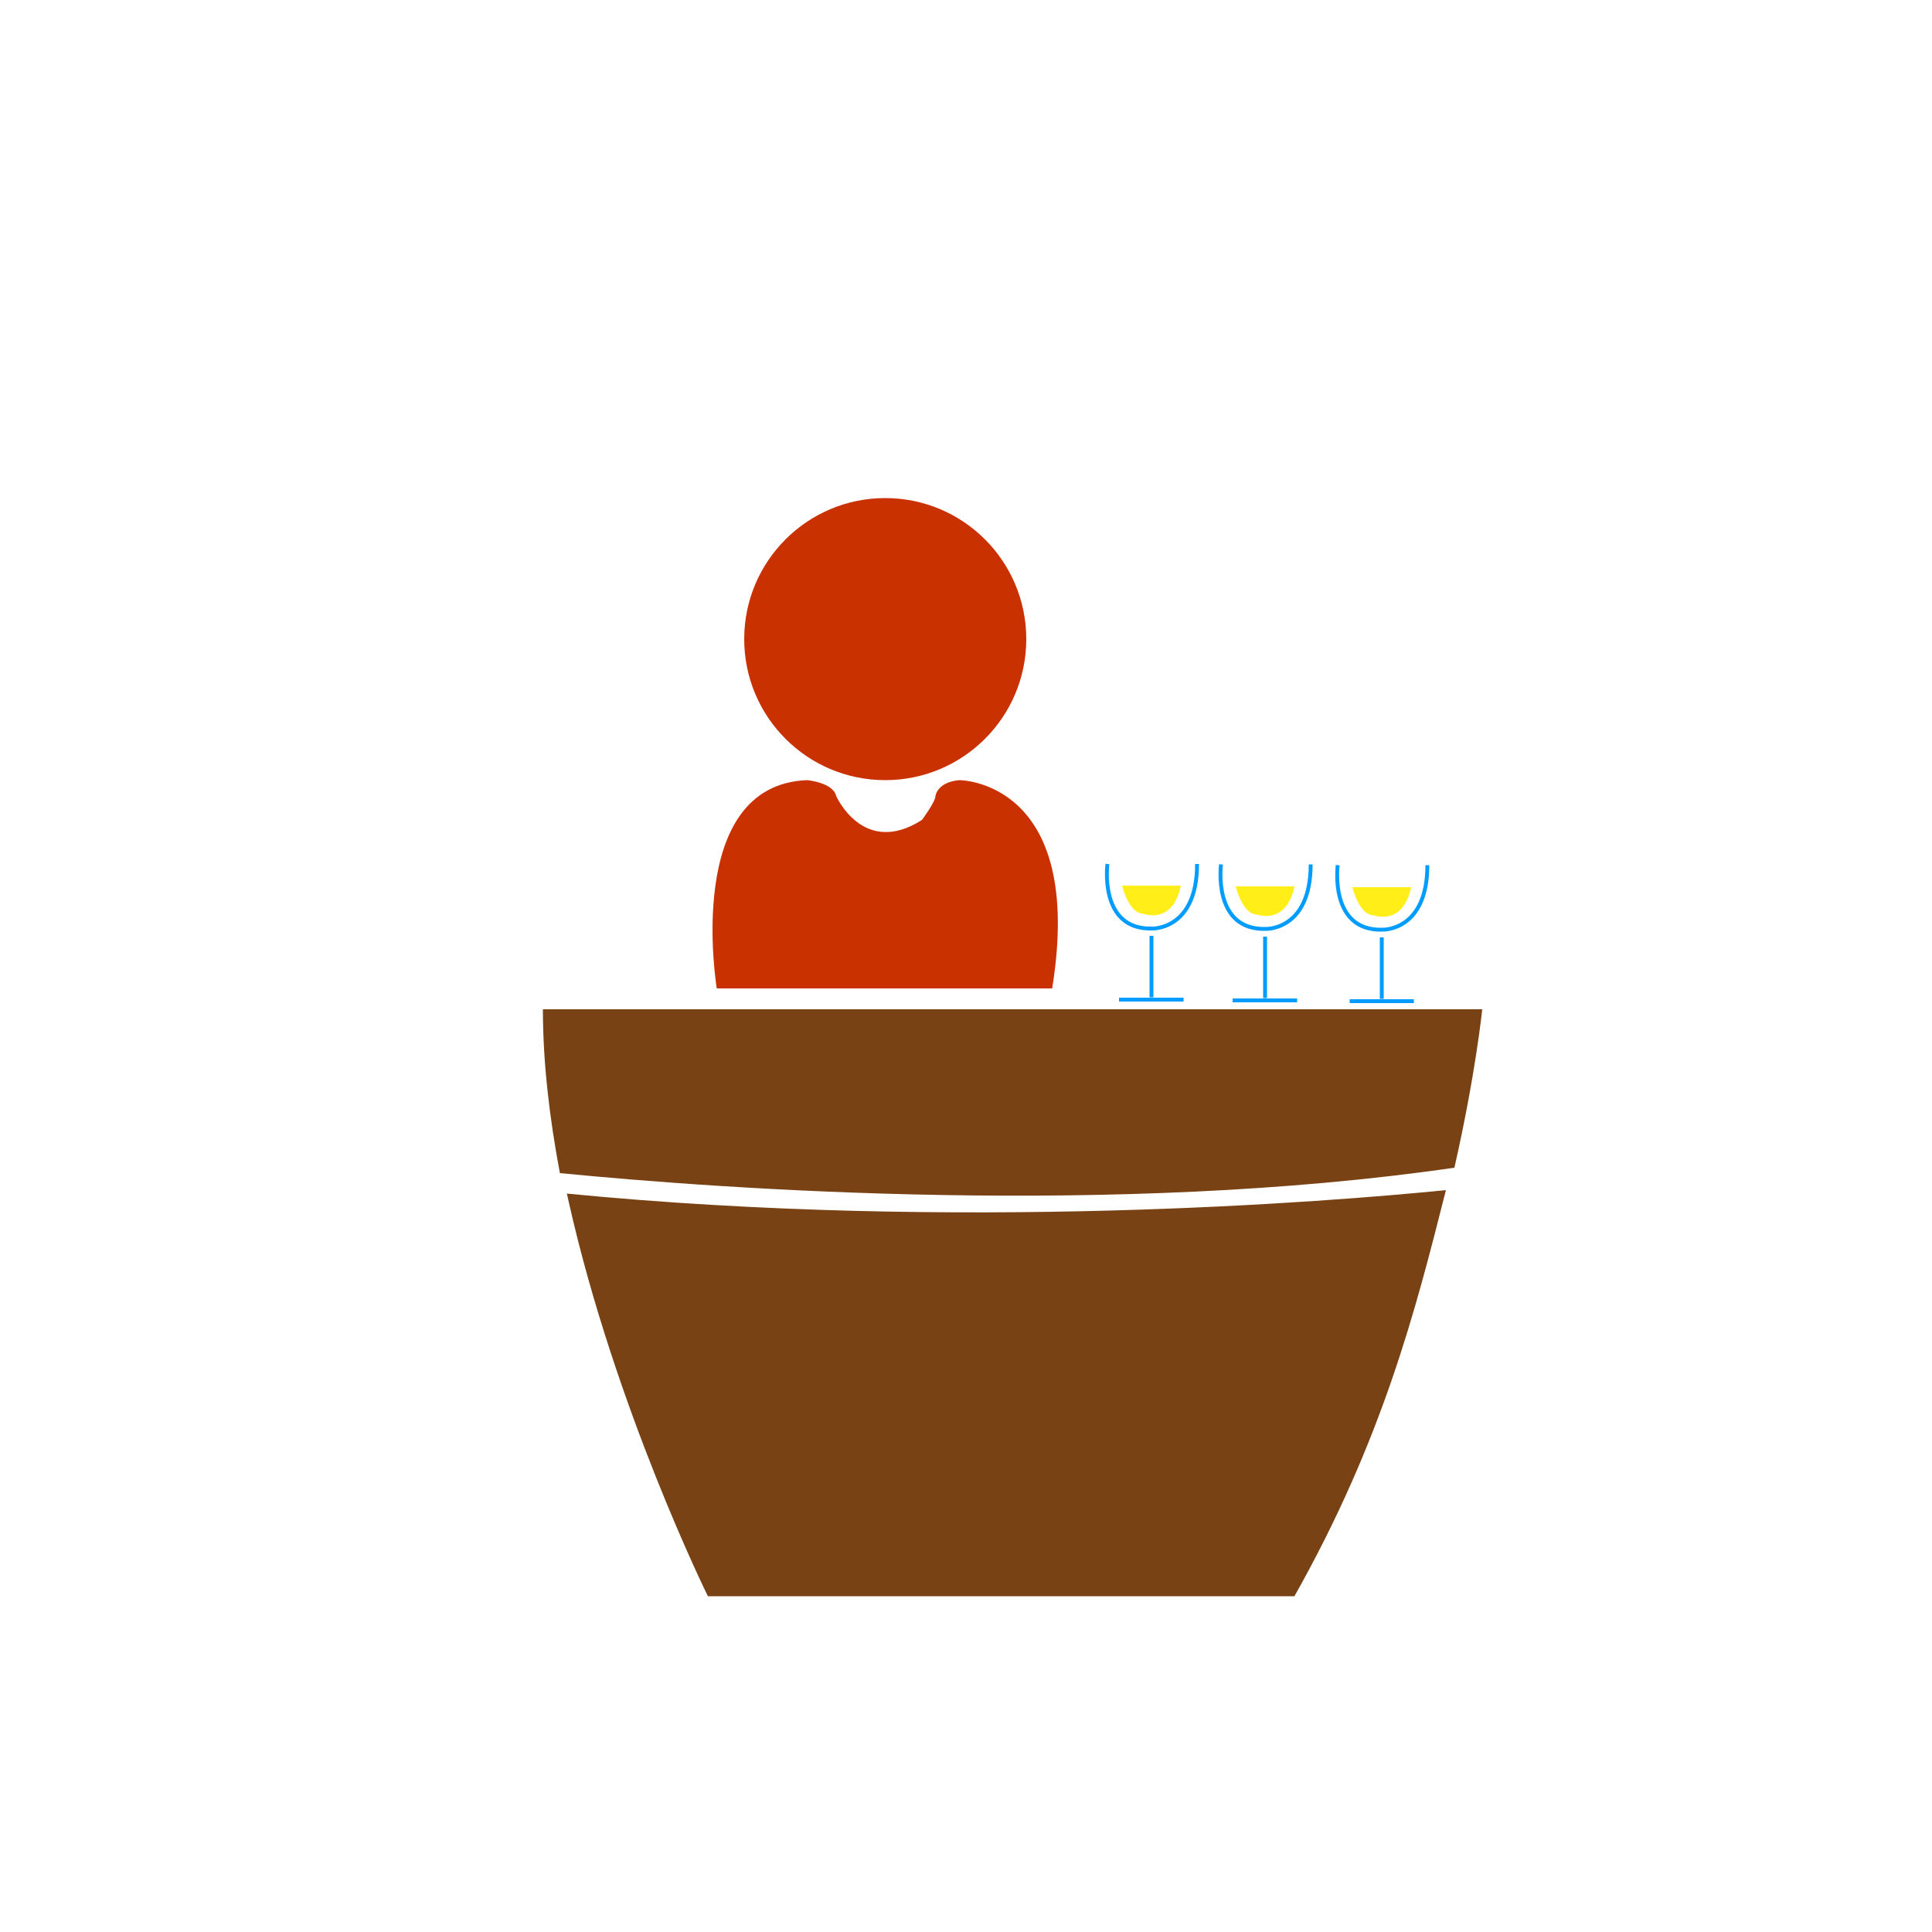 <?xml version="1.0" encoding="utf-8"?>
<!-- Generator: Adobe Illustrator 22.1.0, SVG Export Plug-In . SVG Version: 6.00 Build 0)  -->
<svg version="1.1" xmlns="http://www.w3.org/2000/svg" xmlns:xlink="http://www.w3.org/1999/xlink" x="0px" y="0px"
	 viewBox="0 0 500 500" style="enable-background:new 0 0 500 500;" xml:space="preserve">
<style type="text/css">
	.st0{display:none;}
	.st1{display:inline;fill:#F49636;}
	.st2{display:inline;}
	.st3{fill:#1D1D1B;}
	.st4{fill:none;stroke:#1D1D1B;stroke-miterlimit:10;}
	.st5{fill:#13110C;}
	.st6{fill:#FFFFFF;stroke:#13110C;stroke-miterlimit:10;}
	.st7{fill:none;stroke:#13110C;stroke-miterlimit:10;}
	.st8{fill:#FFFFFF;stroke:#13110C;stroke-width:3;stroke-miterlimit:10;}
	.st9{fill:none;}
	.st10{fill:none;stroke:#13110C;stroke-width:2;stroke-miterlimit:10;}
	.st11{fill:#13110C;stroke:#FFFFFF;stroke-width:0.25;stroke-miterlimit:10;}
	.st12{fill:#FFFFFF;stroke:#13110C;stroke-width:0.25;stroke-miterlimit:10;}
	.st13{fill:none;stroke:#FFFFFF;stroke-width:0.25;stroke-miterlimit:10;}
	.st14{fill:none;stroke:#13110C;stroke-width:0.75;stroke-miterlimit:10;}
	.st15{fill:none;stroke:#000000;stroke-miterlimit:10;}
	.st16{fill:#C93100;}
	.st17{fill:none;stroke:#009CFF;stroke-miterlimit:10;}
	.st18{fill:#FFEE17;}
	.st19{fill:#794214;}
</style>
<g id="Calque_2" class="st0">
	<rect x="-1" y="-1" class="st1" width="504" height="504"/>
</g>
<g id="Calque_1">
	<g id="Calque_3" class="st0">
		<g class="st2">
			<rect x="200" y="225.1" class="st3" width="111" height="54.8"/>
			<circle class="st3" cx="255.8" cy="54.6" r="9.6"/>
			<line class="st4" x1="262.5" y1="65.9" x2="276.2" y2="91.5"/>
			<line class="st4" x1="245.9" y1="65.9" x2="232.2" y2="91.5"/>
			<rect x="244.2" y="202.1" class="st3" width="23" height="17.8"/>
			<g>
				<path d="M169,91.5v107.9h170V91.5H169z M213.4,145.5c-5.3,0-9.6-4.3-9.6-9.6s4.3-9.6,9.6-9.6s9.6,4.3,9.6,9.6
					S218.7,145.5,213.4,145.5z M286.3,177.7h-62.8v-11h62.8V177.7z M290.2,145.5c-5.3,0-9.6-4.3-9.6-9.6s4.3-9.6,9.6-9.6
					c5.3,0,9.6,4.3,9.6,9.6C299.8,141.2,295.5,145.5,290.2,145.5z"/>
			</g>
			<path class="st3" d="M317.1,230.5c0,0,36.3-9.1,35,86h-17.5c0,0,4.4-59.7-17.5-70.7"/>
			<path class="st3" d="M334.2,322.3c0,0-17.6,6.9-12.3,35h16.6c0,0-8.6-20.6,12.7-17.5c0,0,16.6-1.7,11.9,17.5h17.1
				c0,0,8.9-35-29.1-35h-12.6"/>
			<path class="st3" d="M193.7,230.5c0,0-36.3-9.1-35,86h17.5c0,0-4.4-59.7,17.5-70.7"/>
			<path class="st3" d="M176.6,322.3c0,0,17.6,6.9,12.3,35h-16.6c0,0,8.6-20.6-12.7-17.5c0,0-16.6-1.7-11.9,17.5h-17.1
				c0,0-8.9-35,29.1-35h12.6"/>
			<polygon class="st3" points="223,312.8 290.2,312.8 256.4,341.6 			"/>
			<rect x="224.7" y="286.1" class="st3" width="64.2" height="20.4"/>
			<polyline class="st3" points="290.2,321.6 290.2,420.6 273.3,420.6 273.3,334.4 			"/>
			<polyline class="st3" points="225.9,322.6 225.9,420.6 242.9,420.6 242.9,335.3 			"/>
			<rect x="190.9" y="425.9" class="st3" width="54.3" height="28.1"/>
			<rect x="270.9" y="425.9" class="st3" width="54.3" height="28.1"/>
		</g>
	</g>
	<g id="Calque_1_1_" class="st0">
		<g class="st2">
			<path d="M273.3,406c9.6-10.2,4.8-21,4.8-21c-8.6-18-26.5-10.8-26.5-10.8c-17.3,11-9.4,25.9-9.4,25.9
				c8.8,16.4,24.3,10.2,24.3,10.2c7.2,4.5,12.1,1.1,12.1,1.1C271.1,411.5,273.3,406,273.3,406z M258.8,384.3
				c0.3-0.2,0.5-0.4,0.9-0.4s0.7,0.1,0.9,0.4s0.4,0.5,0.4,0.9c0,0.3-0.1,0.6-0.4,0.9s-0.5,0.4-0.9,0.4c-0.3,0-0.6-0.1-0.9-0.4
				c-0.3-0.2-0.4-0.5-0.4-0.9S258.6,384.6,258.8,384.3z M262.6,399.7l-0.1,0.1c-0.9-0.1-1.8-0.1-2.7-0.1c-0.9,0-1.8,0-2.7,0.1
				l-0.1-0.1v-0.5l0.1-0.1c0.7,0,1.1-0.1,1.2-0.1s0.2-0.1,0.2-0.1c0.1-0.1,0.1-0.2,0.1-0.3c0-0.1,0.1-0.6,0.1-1.5
				c0-0.8,0.1-1.4,0.1-1.9V393c0-0.3,0-0.7,0-1.2s-0.1-0.8-0.1-1c0-0.1-0.1-0.2-0.2-0.3c-0.1-0.1-0.3-0.1-0.6-0.1H257l-0.1-0.1v-0.5
				l0.1-0.1c1.4-0.2,2.6-0.5,3.6-0.8l0.2,0.1c-0.1,1-0.1,2.2-0.1,3.7v2.5c0,0.2,0,0.7,0,1.6s0.1,1.4,0.1,1.6s0.1,0.3,0.2,0.3
				c0.1,0.1,0.1,0.1,0.2,0.1s0.5,0.1,1.2,0.1l0.1,0.1L262.6,399.7L262.6,399.7z"/>
		</g>
		<g class="st2">
			<path class="st5" d="M536,365.8c0,0-0.5-0.8-3.9-1.1l-63.4-3.5c0,0-1.8-0.5-1.9,0.9c0,0-2.4-0.6-3,0.8c0,0-5.7,9.3-5.2,18.2
				c0,0-0.6,2.4,2.2,2.8l2.6,0.3l0.1,1.4h0.6h0.4l-0.1,1.5l1.6,0.3c0,0,3.6-11.1,5.2-11.7c0,0,1.6-0.7,2.6-0.7l36.4,2.8l-0.2,0.8
				l2.9,0.5c0,0-1.9,1.9-1.8,3.1c0,0-1.8,6.7-2.2,7.8l4,0.3l1.2,0.2l0.1,2h4.4l1.2-0.7l-0.1-2.2l9.7,0.4c0,0,1.9,0.2,2.8-2.6
				c0.9-2.8,4.2-4.1,4.2-4.1v-14.1C536.5,369.3,536.7,366.3,536,365.8z"/>
			<polygon class="st6" points="472.3,372.7 472.3,374.7 520,378.2 520.4,376.2 			"/>
			<polygon class="st6" points="472.3,370.2 472.3,372.2 520,375.7 520.4,373.7 			"/>
			<path class="st5" d="M524,361.5c0,0-1.2-0.4-1.2,2.3h2.3C525,363.8,525.6,361.2,524,361.5z"/>
			<path class="st7" d="M472.9,375.2c0,0-2.9-1.9-6.9,12.3c0,0-6.8,6.4-13.3,8.2l45.6,5.8c0,0,8.1-4.7,8.1-5.9c0,0,2.6-3.5,2.9-6.6
				s2.2-10.7,4.2-11.2L472.9,375.2z"/>
			<path class="st8" d="M511.4,369.5l6.1,0.3l-0.9,7c0,0-0.6,0.4-0.6,2.1l-2.6,0.9l-3.9-0.7C509.5,379.2,509,371.4,511.4,369.5z"/>
		</g>
		<g class="st2">
			<path class="st9" d="M501,282.8c0,0,2.2,0.3,1.8,3c0,0,5.8-0.5,6.5,0l3.5-1.5c0,0,1.1-6.7-2.8-7.3
				C509.9,277,502.4,279.7,501,282.8z"/>
			<path class="st9" d="M521,294.8c-12.2-7.5-18.8-4.7-18.8-4.7c-1.9,4.4-6.4,5.5-6.4,5.5c1.2,0.8,0,3.8,0,3.8l5.1,0.7
				c6.6,1.1,5.9,12.4,5.9,12.4c0.7,0.1,5.9-5.5,5.9-5.5c1.9-5.5,5.7-5.3,5.7-5.3C524.7,295.8,521,294.8,521,294.8z"/>
			<path class="st5" d="M523.2,298.5c0,0,2.6-6.5-1.6-8.5l-4.3-4.5c0,0,1.6-8.5-7.3-8.5c3.9,0.6,2.8,7.3,2.8,7.3l-3.5,1.5
				c-0.7-0.5-6.5,0-6.5,0c0.4-2.7-1.8-3-1.8-3c1.4-3.1,8.9-5.8,8.9-5.8s-5.5-3.1-14.1,4.2c0,0-9.5,2.3-8.1,11.6l-4.5,0.4l0.1,1.9
				l-3-1.1c0,0-0.7-0.8-2.8,0l-8.8,3.8c0,0-0.1,0.6-0.1,1.8l4.7-1.8l5.7,2.9c0,0,1.3-0.7,2.2,0l5.1,2.9v1.2l8.5,4.3
				c0,0,4.3,2.7,3.3,8.8v6.8c0,0-1.1,3-4.3,3c1.3,0.2,2.7-0.1,3.9-1.4l2.2-2.3v-1.8c0,0,2.6,1.1,4.3-0.3c0,0,3.5-2.7,3.9-6.5
				l1.8-1.1l2.2-0.7c0,0,0.8,2.3,3.1,1.4c0,0,6.2-4.2,6.5-8.2c0,0,0.9-2.3-0.9-4.1C520.6,302.7,523,300.5,523.2,298.5z M495.1,292.7
				c-4.2,1-5.2-1.8-5.2-1.8c-1-3.4,1.7-5.5,1.7-5.5c2.1-2.6,5.1-1.5,5.1-1.5c2,0.2,2.9,1.6,2.9,1.6
				C500.3,291.2,495.1,292.7,495.1,292.7z M518.6,301.7c0,0-3.8-0.3-5.7,5.3c0,0-5.3,5.7-5.9,5.5c0,0,0.7-11.4-5.9-12.4l-5.1-0.7
				c0,0,1.2-3,0-3.8c0,0,4.5-1.1,6.4-5.5c0,0,6.6-2.8,18.8,4.7C521,294.8,524.7,295.8,518.6,301.7z"/>
			<path class="st5" d="M469.7,309.4c-0.4-1.7-0.7-3.8-0.9-5.9C468.8,305,469,307.2,469.7,309.4z"/>
			<path class="st5" d="M468.9,301.9c-0.1-0.9-0.1-1.7-0.1-2.3l0,0c-0.1,1.2,0,2.6,0.1,3.9C468.8,302.5,468.9,301.9,468.9,301.9z"/>
			<path class="st5" d="M472.4,313.4c-1.3-1-2.1-2.4-2.6-4c0.5,2.2,0.9,3.8,0.9,3.8l17.4,12.2c2.4,1.7,4.2,2.3,5.7,2.3
				c-1.9-0.2-3.5-1.4-3.5-1.4L472.4,313.4z"/>
			<path class="st5" d="M494.5,323.1v-5.6c0.9-5-2.7-7.3-2.7-7.3l-7.1-3.5v-1l-4.3-2.3c-0.8-0.5-1.9,0-1.9,0l-4.8-2.3l-3.9,1.5
				c0,0.5,0,1.1,0.1,1.9c0,0,0,0.5,0,1.3c0.2,1.7,0.5,3.4,0.8,4.8c0.4,1.3,1.1,2.5,2.2,3.3l15,10.5c0,0,1.3,0.9,3,1.1
				C493.5,325.6,494.5,323.1,494.5,323.1z"/>
		</g>
		<g class="st2">
			<path class="st10" d="M580.9,386.1c0,0,18.7,3,19.3,4.9c0,0,1.3,1.3,1.1,2.9v42l29.7,3.6l18.2-4.3v-52.6l-27.4-8l-39.5,4.1
				L580.9,386.1z"/>
			<polygon class="st5" points="607.1,424.5 587.5,425.9 631.7,428.1 640.4,425.5 			"/>
			<path class="st7" d="M582.3,409.9"/>
			<g>
				<polygon class="st7" points="607.1,418.5 611.2,426.3 618.9,426.3 627.5,425.2 629,418.5 622.6,405.7 610.3,406.3 605.9,413.9 
									"/>
				<g>
					<polyline class="st7" points="607.1,418.5 612.5,412.7 614.3,406.1 					"/>
					<polyline class="st7" points="612.5,412.7 619.8,418.5 618.9,426.3 					"/>
					<line class="st7" x1="619.8" y1="418.5" x2="626.5" y2="413.6"/>
				</g>
			</g>
			<g>
				<path class="st5" d="M650.9,438.8l-0.6-54.3c0.1-5.7-2.4-5.3-2.4-5.3l-11.2-8.1c-4.5-3.6-5.1-1.9-5.1-1.9l-49.7,6.4
					c-8.1,0.1-5.9,5.3-5.9,5.3l-0.3,61.2l2,0.1l-0.1,6.4l54.8,5l17.2-8.5l-0.1-6.2h1.4V438.8z M618.9,435.1l-32-0.6
					c-5.2,0-4-4.1-4-4.1v-42.7c-0.4-4.2,3.3-3.4,3.3-3.4l31.9-3.5c4.6-0.6,4.1,2.9,4.1,2.9v47.8C622.3,436,618.9,435.1,618.9,435.1z
					 M634.4,438l-0.4-52.7c0,0-1.1-5,2.4-3.6l9.9,5.3c0,0,1.7-0.1,1.5,3.5v43.1L634.4,438z"/>
			</g>
			<polygon class="st5" points="596.9,427.2 596.9,430.2 599.5,430.2 599.5,432.5 602,435.2 625,435.2 632.8,428.6 			"/>
			<polygon class="st5" points="610.8,384.8 610.8,389.8 617.3,389.2 617.3,383.4 610.8,384.1 			"/>
			<polygon class="st5" points="611.4,391.3 611.4,393.4 614,392.9 617.3,393.9 617.3,391.3 614,390.4 			"/>
			<polygon class="st5" points="612.8,393.3 614.2,395.8 615.7,393.3 			"/>
			<rect x="612.4" y="388.3" class="st5" width="3.1" height="3.1"/>
			<polygon class="st5" points="608.6,381.1 612.5,383.8 614.8,383.8 610.8,380.9 			"/>
		</g>
		<g class="st2">
			<g>
				<path class="st5" d="M474.3,485.9L410.8,408c0,0-7.7-3.4-9.5-2.9s-5.9,4.3-8.3,7l51.6,85.3l1.4-1.1l5.4,6.3
					c0,0,11.9-2.9,13.5-6.3c0,0,7.2-1.8,9.5-3.8C474.3,492.5,479.7,490.7,474.3,485.9z M454,487.7l-54-76.3l-1.5-2.9v-1.6l58,79.3
					L454,487.7z M466,482.2l-60.3-75.3l62,75.3H466z"/>
			</g>
			<path class="st11" d="M402.3,412.1l-7.5,7.9l9.2,14.9l2.3,2.1l8-8.5L402.3,412.1z M398.4,423.8l4.8-5l2.4,2.7l-5.6,5.1
				L398.4,423.8z M403.7,429.8l-1.6-3.1c1.9-1.9,2.5-2.1,2.5-2.1l2.4,1C408.4,429.6,403.7,429.8,403.7,429.8z"/>
			<polygon class="st12" points="403.3,418.8 398.4,423.8 400.1,426.6 405.7,421.5 			"/>
			<path class="st12" d="M407,425.6l-2.4-1c0,0-0.6,0.1-2.5,2.1l1.6,3.1C403.7,429.8,408.4,429.6,407,425.6z"/>
			<path class="st13" d="M440.1,490c0,0,10.8-9.5,11.2-11c0,0,5.7-2.4,6.9-6.7"/>
			<path class="st13" d="M438.2,487c0,0,10.5-9.3,10.9-10.8c0,0,5.9-1.8,7-6"/>
			<path class="st13" d="M440.9,486.9c0,0,8.9-8,9.3-9.5c0,0,5.8-1.3,7-5.5"/>
			<path class="st13" d="M436.8,484.6c0,0,10.2-9.3,10.6-10.8c0,0,5.9-1.9,7-6.1"/>
			<path class="st13" d="M440.9,486.9c0,0,8.9-8,9.3-9.5c0,0,6-1.6,7.1-5.9"/>
			<path class="st13" d="M437.5,485.8c0,0,10.6-9.4,11-10.8c0,0,5.6-1.7,6.7-6"/>
			<path class="st13" d="M439.2,488.6c-0.2-0.2,10.5-9.7,10.9-11.2c0,0,6-1.9,7.2-6.1"/>
			<path class="st13" d="M436.1,482.9c0,0,9.8-8.9,10.2-10.4c0,0,5.9-1.5,7.1-5.7"/>
			<path class="st13" d="M434,479.9c0,0,9.8-8.9,10.1-10.3c0,0,6.2-1.3,7.4-5.5"/>
			<path class="st13" d="M432.2,477c0,0,9.8-8.3,10.1-9.8c0,0,6-1,7.1-5.2"/>
			<path class="st13" d="M433.3,478.4c0,0,9.8-8.5,10.2-10c0,0,5.7-1.1,6.8-5.3"/>
			<path class="st13" d="M435,481.2c0,0,9.7-8.8,10.1-10.3c0,0,6-1.3,7.2-5.5"/>
			<path class="st13" d="M431.5,475.8c0,0,9.5-8.6,9.9-10.1c0,0,5.7-0.8,6.9-5.1"/>
			<path class="st13" d="M429.7,472.6c0,0,9.3-8.3,9.6-9.8c0,0,5.9-0.6,7.1-4.8"/>
			<path class="st13" d="M428.2,469.9c0,0,8.9-8,9.3-9.5c0,0,5.9-0.6,7.1-4.8"/>
			<path class="st13" d="M429.1,471.3c0,0,9.2-8.2,9.5-9.7c0,0,5.8-0.6,7-4.8"/>
			<path class="st13" d="M430.5,474.1c0,0,9.4-8.5,9.8-10c0,0,5.8-0.6,6.9-4.8"/>
			<path class="st13" d="M427.1,468.4c0,0,9.5-8.2,9.8-9.5c0,0,5.7-0.4,6.8-4.1"/>
			<path class="st13" d="M425.3,465.6c0,0,9.3-8,9.6-9.3c0,0,5.8-0.1,6.9-3.8"/>
			<path class="st13" d="M427.3,465.8c0,0,8.3-7,8.6-8.3c0,0,5.8-0.3,6.9-4"/>
			<path class="st13" d="M423.9,463.3c0,0,9-7.7,9.4-9.1c0,0,5.5-0.5,6.6-4.2"/>
			<path class="st13" d="M427.3,465.8c0,0,8.3-7,8.6-8.3c0,0,5.7,0,6.8-3.7"/>
			<path class="st13" d="M424.7,464.6c0,0,9.3-8,9.7-9.4c0,0,5.4-0.5,6.5-4.2"/>
			<path class="st13" d="M426.1,466.9c0,0,9.4-8.1,9.8-9.4c0,0,5.8-0.3,6.9-4"/>
			<path class="st13" d="M423.1,462c0,0,8.9-7.6,9.2-8.9c0,0,5.5-0.5,6.6-4.2"/>
			<path class="st13" d="M421.4,459.1c0,0,8.5-7.3,8.9-8.6c0,0,5.7-0.5,6.7-4.2"/>
			<path class="st13" d="M420,456.8c0,0,8.3-7,8.6-8.3c0,0,5.3-0.5,6.4-4.2"/>
			<path class="st13" d="M421.1,457.8c-0.9,0.7,8.2-6.9,8.6-8.3c0,0,5.3-0.5,6.4-4.2"/>
			<path class="st13" d="M422.3,460.3c0,0,8.6-7.3,8.9-8.6c0,0,5.7-0.4,6.8-4.1"/>
			<path class="st13" d="M419.1,455.5c0,0,8.3-7,8.6-8.3c0,0,5.2,0,6.3-3.7"/>
			<path class="st13" d="M417.6,452.8c0,0,7.8-7.3,8.1-8.6c0,0,5.7,0.2,6.7-3.5"/>
			<path class="st13" d="M416.3,450.4c0,0,7.5-7,7.8-8.3c0,0,5.2-0.1,6.2-3.8"/>
			<path class="st13" d="M417,451.8c0,0,7.8-7.4,8.1-8.7c0,0,5.2,0.1,6.2-3.6"/>
			<path class="st13" d="M418.6,454.2c0,0,7.8-7.4,8.1-8.7c0,0,5.6,0.1,6.6-3.6"/>
			<path class="st13" d="M415.2,449.7c0,0,7.8-7.6,8.1-9.1c0,0,5,0.8,6-3.3"/>
			<path class="st13" d="M413.6,446.7c0,0,7.6-7.4,7.9-8.9c0,0,4.7,0.5,5.7-3.5"/>
			<path class="st13" d="M414.3,448.2c0,0,7.8-7.6,8.1-9.1c0,0,5.2,0.8,6.3-3.3"/>
			<path class="st13" d="M412.2,444.2c0,0,7.4-7.2,7.7-8.7c0,0,4.4,0.2,5.4-3.8"/>
			<path class="st13" d="M414.3,448.2c0,0,7.8-7.6,8.1-9.1c0,0,5.2,0.8,6.3-3.3"/>
			<path class="st13" d="M413.1,445.4c0,0,7.5-7.3,7.8-8.7c0,0,4.4,0.3,5.5-3.8"/>
			<path class="st13" d="M414.3,448.2c0,0,7.8-7.6,8.1-9.1c0,0,5.2,0.8,6.3-3.3"/>
			<path class="st13" d="M411.5,442.7c0,0,7.1-7,7.4-8.4c0,0,4.5,0,5.5-4.1"/>
			<path class="st13" d="M409.7,439.8c0,0,7-6.8,7.3-8.3c0,0,4-0.2,5-4.2"/>
			<path class="st13" d="M409.1,438.7c0,0,7.1-6.9,7.4-8.4c0,0,3.5-0.5,4.5-4.6"/>
			<path class="st13" d="M410.5,441.1c0,0,7.1-6.9,7.4-8.3c0,0,4.1-0.1,5.1-4.2"/>
			<path class="st13" d="M395.8,417.1c0,0,5.5-4.9,5.8-5.8c0,0,2.5-0.3,3.2-2.9"/>
			<path class="st13" d="M395.2,416.2c0,0,5.5-4.9,5.8-5.8c0,0,2.5-0.3,3.2-2.9"/>
			<path class="st13" d="M393.9,414.4c0,0,5.5-4.9,5.8-5.8c0,0,2.5-0.3,3.2-2.9"/>
			<path class="st13" d="M394.5,415.2c0,0,5.5-4.9,5.8-5.8c0,0,2.5-0.3,3.2-2.9"/>
		</g>
		<g class="st2">
			<path class="st14" d="M452.9,629.4l-4.2-1.2v-50.6c0,0-0.9-3.3,2.1-4l6.1-0.7l38.7,3.7l-1.2,49.9L452.9,629.4z"/>
			<polygon class="st5" points="454.3,613.4 458.7,628.5 522.1,640.7 522.1,617.7 454.3,612.3 			"/>
			<polygon class="st5" points="467.4,578.9 467.4,583.1 523.1,578.9 523.1,573.2 			"/>
			<polygon class="st5" points="460.6,591 460.6,596.1 523.1,596.1 523.1,586.7 			"/>
			<polygon class="st7" points="470.3,555.2 463.3,570.6 518.8,561.1 526.2,540 			"/>
			<path class="st4" d="M523.7,643.9l18.7,3.3l27.9-17.6v-60.3l-24.9-8.7l-20.6,1.4c0,0-2.6,0.9-1.9,7.3v3.9L523.7,643.9z"/>
			<g>
				<path class="st5" d="M501.5,607c0,0,0-0.3-0.6-0.3c0,0-0.6,0.2-0.6,0.8c0,0-0.1,0.9,0.6,1c0,0,0.7,0.1,0.8-0.6
					C501.7,608,501.9,607.3,501.5,607z"/>
				<path class="st5" d="M454.5,598.9v12l67.7,5.6v-17.1L454.5,598.9z M492.3,610.3c-1,1.4-2.3,0.8-2.3,0.8l-0.3-0.2
					c-1.1-0.7-1-3.8-1-3.8c0-1.8,2-2.2,2-2.2C493.8,605.4,492.3,610.3,492.3,610.3z M497.2,606.6h-0.8v1.5c-0.1,0.7,0.3,0.5,0.3,0.5
					v0.8c-1.3,0.2-1.1-0.8-1.1-0.8v-1.9v-0.2l-0.3-0.1v-0.9h0.7l0.1-1.1h0.7v1.1h0.5v1.1H497.2z M499.2,606.8
					c-0.7-0.1-0.6,0.2-0.6,0.2l-0.1,2.5h-0.9l0.2-3.7h0.6c0.3-0.2,0.8,0,0.8,0V606.8z M502.6,608.5c-0.3,1.5-1.8,1.2-1.8,1.2
					c-1.4-0.2-1.2-2.2-1.2-2.2c0-1.4,1.2-1.8,1.2-1.8c1.2,0,1.3,0.5,1.3,0.5C502.9,606.8,502.6,608.5,502.6,608.5z M504.9,606.9
					h-0.8v1.5c-0.1,0.7,0.3,0.5,0.3,0.5v0.8c-1.3,0.2-1.1-0.8-1.1-0.8V607v-0.2l-0.3-0.1v-0.9h0.7l0.1-1.1h0.7v1.1h0.5v1.1H504.9z
					 M508.1,608.3h-1.6h-0.2v-0.7h1c0-0.5-0.5-0.4-0.5-0.4s-1.2-0.2-1.1,0.7c0,0.9,0.9,1,0.9,1l1.2-0.2c0,0,0.2,0.2,0.2,0.6
					c0,0.6-1.6,0.6-1.6,0.6c-1.4-0.2-1.4-1.7-1.4-1.7c-0.2-1.4,0.5-1.8,0.5-1.8c0.6-0.7,1.9-0.2,1.9-0.2
					C508.3,606.5,508.1,608.3,508.1,608.3z M509.9,610.1c0,0-1.4-0.4-1.4-2.1c0,0,0-1.7,1.2-1.8c0,0,1.4-0.5,1.7,0.8l-0.7,0.8
					c0,0-0.4-0.7-0.9-0.1c0,0-0.3,0.7,0,1.1c0,0,0.3,0.5,1.1,0.2l0.7,1C511.6,609.9,510.6,610.6,509.9,610.1z"/>
			</g>
			<line class="st7" x1="526" y1="540" x2="545.3" y2="560.5"/>
			<line class="st7" x1="485.6" y1="566.8" x2="495.6" y2="576.6"/>
		</g>
		<g class="st2">
			<path class="st4" d="M293.3,459.8c0,0,8.7,14.8,34.1,2.7c0,0,9.8-3,12.7-17.3c0,0,11.9,38.9,8.6,49.2c0,0-8.2,14.4-11.9,15.3
				s-16.8,0.8-24.4-6.1C312.4,503.7,302.6,484.9,293.3,459.8z"/>
			<g>
				<path d="M295.2,467.7c-28,3-31.3-13.9-31.3-13.9c0.5,26.7,3.5,47.8,3.5,47.8c4.9,9.1,17.2,13.5,21,13.9s16.3-10.5,16.3-10.5
					c6.5-8.6,8.2-49.3,8.2-49.3C305.5,468.1,295.2,467.7,295.2,467.7z M274.1,483.8l5.5-3.6l4.1,4
					C283.6,484.2,279.4,482.2,274.1,483.8z M287.8,505.1c-7.8-0.5-10-6.1-10-6.1c2.3,3.1,10.6,3.3,10.6,3.3c7.2-0.5,8.9-1.7,9.3-2.3
					c0-0.1,0.1-0.2,0.1-0.3c0,0,0,0.1-0.1,0.3C296.1,505.1,287.8,505.1,287.8,505.1z M292.7,484.3l5.5-3.6l4.1,4
					C302.2,484.7,298,482.7,292.7,484.3z"/>
				<path d="M320.6,500.3c0,0.1-0.1,0.2-0.1,0.3C320.6,500.4,320.6,500.3,320.6,500.3z"/>
			</g>
			<path d="M321.7,499.8c0,0,0.7-6,8.2-8.4c0,0,8.3-2.2,11,2.8c0,0-0.2-1.9-9.7-0.2C331.2,493.9,323.1,496.2,321.7,499.8z"/>
			<path d="M311.4,481.6l6.4,1.5l2.5-5.1C320.3,478,317,481.3,311.4,481.6z"/>
			<path d="M328.8,474.9l6.4,1.5l2.5-5.1C337.7,471.3,334.3,474.6,328.8,474.9z"/>
		</g>
		<g class="st2">
			<path class="st15" d="M336.7,601.1l23.8-0.1v4h-3.2l0.3,24.7l22.1,33c0,0,4,5,0.5,6h-60.7c0,0-2.8-1.8-0.8-4.7
				c1.7-2.4,22-34.7,22-34.7v-24.5l-3.9-0.2L336.7,601.1z"/>
			<polyline points="322.3,664.3 336.5,642.3 362.5,642.3 377.7,665.2 322.3,665.2 			"/>
		</g>
		<g class="st2">
			<path d="M376.3,376.5c81.3-86.4,40.5-177.2,40.5-177.2c-72.5-152.3-224-91.2-224-91.2C47,201,113.2,326.5,113.2,326.5
				c74.4,138.2,204.9,85.9,204.9,85.9c61.1,38.3,102.2,9.6,102.2,9.6C358.3,423.4,376.3,376.5,376.3,376.5z M267.2,340.8
				c-2.6,2.6-5.7,3.9-9.4,3.9c-3.6,0-6.8-1.3-9.4-3.9c-2.6-2.6-3.9-5.7-3.9-9.3c0-3.8,1.3-6.9,4-9.5s5.8-3.8,9.3-3.8
				c3.7,0,6.8,1.3,9.4,3.9s3.9,5.7,3.9,9.4C271.1,335.1,269.8,338.2,267.2,340.8z M300.1,232.8c-1.5,4.1-3.7,8-6.7,11.9
				c-2.9,3.9-8.5,9.5-16.8,16.9c-5.3,4.7-9.3,8.5-12,11.4c-2.8,3-4.9,5.8-6.3,8.6c-1.4,2.8-2.1,5.3-2.1,7.6c0,3.8,1.5,7.4,4.4,10.7
				l-0.2,1.6l-2.9,2.2h-1.8c-6.1-4.7-9.1-10.2-9.1-16.7c0-4.4,1.1-8.5,3.2-12.4c2.1-3.9,7-10,14.4-18.4c5.9-6.6,10.3-12.3,13.1-17.1
				c2.8-4.8,4.2-9.6,4.2-14.3c0-7.3-2.7-13.4-8.1-18.3c-5.4-4.8-12-7.3-19.8-7.3c-4.4,0-9.1,1-14.2,3c-2.1,2-3.9,4.8-5.6,8.3
				l-4.2,8.4l-1.3,0.9l-4.9-0.6l-0.7-1.6l8.5-25.8c8.7-5.6,18.1-8.4,28.3-8.4c7.8,0,15,1.4,21.6,4.3c6.6,2.8,11.7,7.1,15.4,12.7
				c3.7,5.6,5.6,12,5.6,19C302.3,224.3,301.6,228.7,300.1,232.8z"/>
		</g>
		<g class="st2">
			<path d="M335,156h-46.7h-86.6v0.9h-50.4V156H126v177.7h259.3V156H335z M259.4,316.3c-33.4,0-60.4-27.1-60.4-60.4
				s27.1-60.4,60.4-60.4c33.4,0,60.4,27.1,60.4,60.4S292.8,316.3,259.4,316.3z"/>
			<path d="M259.4,202.6c-29.4,0-53.2,23.8-53.2,53.2S230,309,259.4,309s53.2-23.8,53.2-53.2S288.8,202.6,259.4,202.6z M259.4,296.1
				c-19.8,0-35.9-16.1-35.9-35.9s16.1-35.9,35.9-35.9s35.9,16.1,35.9,35.9S279.3,296.1,259.4,296.1z"/>
			<g>
				<path d="M267.9,116v28.9h85.5V116H267.9z M344.6,140.3h-67.8v-18.2h67.8L344.6,140.3L344.6,140.3z"/>
			</g>
			<rect x="288.3" y="147.7" width="46.7" height="8.2"/>
			<rect x="86.9" y="179" width="29.6" height="131.7"/>
			<rect x="151.3" y="142.2" width="50.4" height="13.8"/>
			<rect x="151.3" y="156" width="50.4" height="0.9"/>
		</g>
		<g class="st2">
			<g>
				<circle cx="252.9" cy="214.9" r="47.1"/>
				<path d="M196.6,331.6c0,0-11.3-68,30.2-69.6c0,0,8.7,0.8,9.7,5.3c0,0,9,20.6,28.6,8c0,0,4.5-6,4.5-8c0,0,0.5-4.6,8-5.3
					c0,0,42.2,0,31,69.6H196.6z"/>
			</g>
			<g>
				<circle cx="342.3" cy="228.2" r="36.5"/>
				<path d="M298.7,318.5c0,0-8.8-52.7,23.4-53.9c0,0,6.7,0.6,7.5,4.1c0,0,7,15.9,22.2,6.2c0,0,3.5-4.7,3.5-6.2c0,0,0.4-3.6,6.2-4.1
					c0,0,32.6,0,24,53.9H298.7z"/>
			</g>
			<g>
				<circle cx="161.1" cy="228.2" r="36.5"/>
				<path d="M117.6,318.5c0,0-8.8-52.7,23.4-53.9c0,0,6.7,0.6,7.5,4.1c0,0,7,15.9,22.2,6.2c0,0,3.5-4.7,3.5-6.2c0,0,0.4-3.6,6.2-4.1
					c0,0,32.6,0,24,53.9H117.6z"/>
			</g>
		</g>
	</g>
	<g>
		<circle class="st16" cx="229.1" cy="165.4" r="36.5"/>
		<path class="st16" d="M185.5,255.8c0,0-8.8-52.7,23.4-53.9c0,0,6.7,0.6,7.5,4.1c0,0,7,15.9,22.2,6.2c0,0,3.5-4.7,3.5-6.2
			c0,0,0.4-3.6,6.2-4.1c0,0,32.7,0,24,53.9H185.5z"/>
	</g>
	<line class="st17" x1="289.6" y1="258.7" x2="306.3" y2="258.7"/>
	<path class="st17" d="M286.6,223.6c0,0-2.3,17.1,11.6,16.7c0,0,11.6,0.4,11.6-16.7"/>
	<line class="st17" x1="298" y1="242.2" x2="298" y2="258.1"/>
	<path class="st18" d="M305.6,229.2h-15.2c0,0,1.7,7.3,5.6,7.3C295.9,236.5,303.5,239.4,305.6,229.2z"/>
	<line class="st17" x1="319" y1="258.9" x2="335.7" y2="258.9"/>
	<path class="st17" d="M316,223.7c0,0-2.3,17.1,11.6,16.7c0,0,11.6,0.4,11.6-16.7"/>
	<line class="st17" x1="327.4" y1="242.4" x2="327.4" y2="258.3"/>
	<path class="st18" d="M335,229.4h-15.2c0,0,1.7,7.3,5.6,7.3C325.3,236.7,332.9,239.5,335,229.4z"/>
	<line class="st17" x1="349.3" y1="259.1" x2="365.9" y2="259.1"/>
	<path class="st17" d="M346.2,223.9c0,0-2.3,17.1,11.6,16.7c0,0,11.6,0.4,11.6-16.7"/>
	<line class="st17" x1="357.6" y1="242.6" x2="357.6" y2="258.5"/>
	<path class="st18" d="M365.2,229.6H350c0,0,1.7,7.3,5.6,7.3C355.6,236.9,363.1,239.7,365.2,229.6z"/>
	<g>
		<path class="st19" d="M146.7,308.9c0.2,0.7,0.3,1.4,0.5,2.2c12,53.4,36,102,36,102H335c22.8-40.5,31.3-73.8,39.2-105.1
			C344.4,311,248,318.8,146.7,308.9z"/>
		<path class="st19" d="M376.4,302.2c5.5-24.2,7.2-41,7.2-41H140.5c0,13.7,1.7,28.1,4.4,42.4C188.8,307.9,288.8,314.9,376.4,302.2z"
			/>
	</g>
</g>
</svg>

